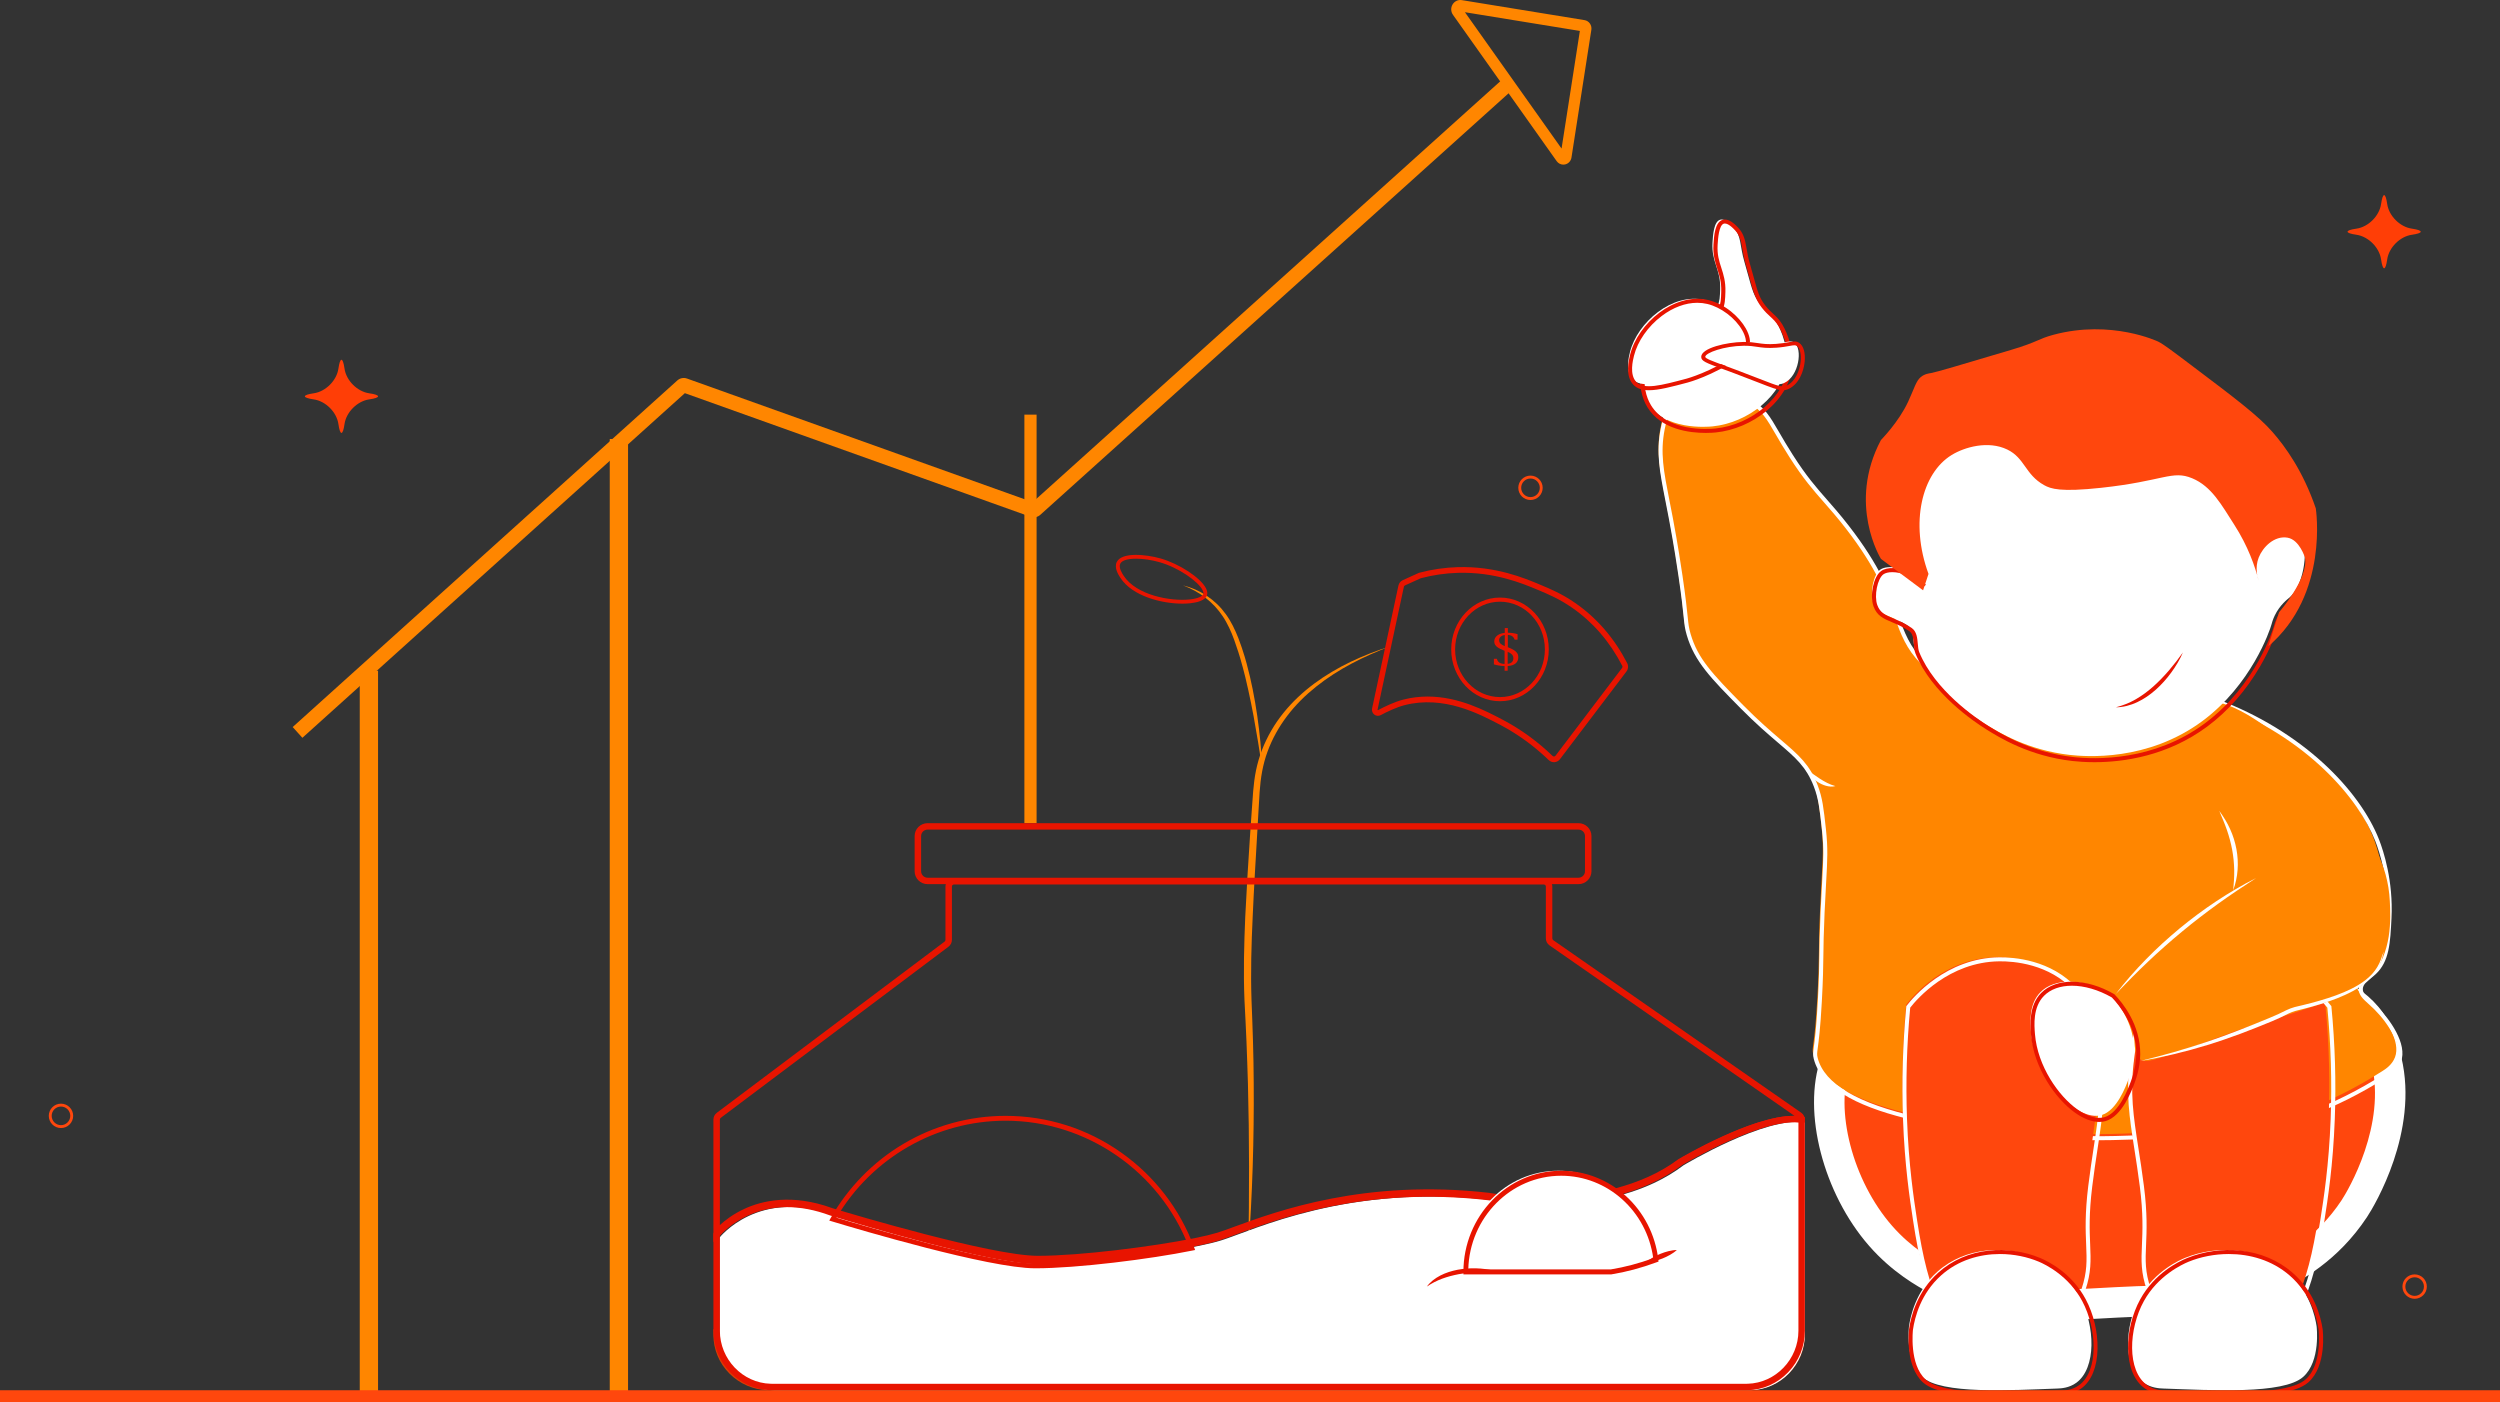 <svg width="410" height="230" viewBox="0 0 410 230" fill="none" xmlns="http://www.w3.org/2000/svg">
<rect x="0" y="0" width="410" height="230" fill="#333333" stroke="none"/>
<g clip-path="url(#clip0_767_2200)">
<path d="M256.386 27C255.96 27 255.553 26.793 255.295 26.429L238.286 2.429C237.929 1.926 237.904 1.259 238.222 0.73C238.54 0.2 239.133 -0.079 239.731 0.019L259.862 3.3C260.597 3.42 261.1 4.13 260.983 4.882L257.722 25.835C257.636 26.389 257.235 26.831 256.702 26.962C256.597 26.987 256.491 27 256.386 27H256.386ZM255.913 25.538L255.913 25.54L255.913 25.538ZM240.247 2.002L256.096 24.365L259.098 5.074L240.247 2.002V2.002Z" fill="#FF8600"/>
<path d="M49.591 121L48 119.234L111.077 62.396C111.51 62.006 112.121 61.885 112.671 62.082L169.364 82.353L246.41 13L248 14.767L170.602 84.436C170.168 84.827 169.558 84.947 169.009 84.751L112.316 64.479L49.591 121Z" fill="#FF8600"/>
<path d="M170 68H168V135H170V68Z" fill="#FF8600"/>
<path d="M103 72H100V230H103V72Z" fill="#FF8600"/>
<path d="M62 110H59V230H62V110Z" fill="#FF8600"/>
<path d="M228 106C226.913 106.406 225.836 106.839 224.78 107.314C223.722 107.783 222.68 108.286 221.662 108.829C219.627 109.914 217.676 111.15 215.888 112.578C214.097 114 212.462 115.607 211.099 117.411C209.735 119.212 208.625 121.193 207.864 123.296C207.48 124.346 207.194 125.427 206.989 126.523C206.786 127.62 206.66 128.733 206.582 129.86C206.502 130.985 206.446 132.129 206.378 133.266L206.183 136.68C205.918 141.232 205.638 145.781 205.442 150.33C205.226 154.877 205.096 159.423 205.246 163.958L205.377 167.371C205.42 168.512 205.457 169.653 205.491 170.794C205.52 171.935 205.553 173.076 205.571 174.217C205.591 175.358 205.599 176.5 205.61 177.641C205.678 186.771 205.389 195.9 204.729 205C204.882 195.879 204.905 186.763 204.659 177.657C204.624 176.519 204.593 175.38 204.548 174.243L204.423 170.83C204.375 169.692 204.324 168.555 204.267 167.418L204.092 163.998C203.906 159.417 204.028 154.839 204.225 150.277C204.334 147.996 204.46 145.717 204.598 143.44C204.738 141.163 204.876 138.886 205.034 136.611L205.271 133.199C205.354 132.06 205.424 130.928 205.519 129.78C205.615 128.633 205.754 127.477 205.988 126.335C206.227 125.194 206.55 124.066 206.973 122.978C207.818 120.801 209.003 118.757 210.467 116.938C211.929 115.115 213.651 113.512 215.52 112.12C217.395 110.734 219.409 109.543 221.507 108.537C222.557 108.034 223.625 107.572 224.708 107.149C225.792 106.728 226.892 106.35 228 106.001L228 106Z" fill="#FF8600"/>
<path d="M207 126C206.568 123.132 206.108 120.277 205.586 117.437C205.308 116.021 205.046 114.602 204.724 113.198C204.571 112.494 204.404 111.794 204.24 111.093L203.973 110.048L203.839 109.526L203.692 109.008C203.331 107.616 202.876 106.257 202.397 104.911C202.15 104.242 201.887 103.581 201.581 102.944C201.428 102.625 201.267 102.312 201.095 102.004C201.012 101.849 200.92 101.7 200.832 101.547C200.739 101.399 200.649 101.247 200.551 101.102C199.778 99.931 198.811 98.891 197.696 98.034C196.587 97.169 195.329 96.499 194 96C195.38 96.329 196.711 96.913 197.915 97.714C198.515 98.118 199.083 98.576 199.611 99.079C200.139 99.585 200.614 100.148 201.046 100.743C201.915 101.934 202.544 103.282 203.083 104.636C203.216 104.976 203.333 105.322 203.458 105.664L203.642 106.179C203.701 106.352 203.754 106.526 203.81 106.7L204.14 107.741L204.439 108.792C205.211 111.601 205.757 114.461 206.181 117.334C206.594 120.208 206.888 123.1 207 126L207 126Z" fill="#FF8600"/>
<path d="M193.926 99C190.559 99 185.727 97.8 183.745 94.768C183.452 94.321 182.676 93.134 183.149 92.171C183.968 90.501 187.967 90.92 190.295 91.576C193.4 92.451 196.9 94.745 197.783 96.486C198.009 96.931 198.059 97.328 197.93 97.666L197.632 97.554L197.93 97.666C197.61 98.509 196.261 98.822 195.187 98.937C194.8 98.978 194.376 99 193.926 99ZM186.313 91.626C185.022 91.626 184.002 91.876 183.722 92.448C183.407 93.09 184.064 94.094 184.279 94.424C186.382 97.639 191.99 98.642 195.119 98.308C196.568 98.154 197.213 97.76 197.334 97.443C197.412 97.237 197.312 96.963 197.214 96.77C196.49 95.345 193.303 93.082 190.121 92.185C188.86 91.829 187.476 91.626 186.313 91.626L186.313 91.626Z" fill="#E81400"/>
<path d="M246 115C241.589 115 238 111.187 238 106.5C238 101.813 241.589 98 246 98C250.411 98 254 101.813 254 106.5C254 111.187 250.411 115 246 115ZM246 98.678C241.941 98.678 238.639 102.187 238.639 106.5C238.639 110.813 241.941 114.322 246 114.322C250.059 114.322 253.361 110.813 253.361 106.5C253.361 102.187 250.059 98.678 246 98.678Z" fill="#E81400"/>
<path d="M254.849 125C254.531 125 254.223 124.876 253.991 124.652C251.591 122.337 248.927 120.401 246.073 118.897C242.585 117.059 236.746 113.982 230.319 115.654C228.987 116 227.472 116.731 226.436 117.283C226.094 117.465 225.692 117.43 225.386 117.191C225.08 116.953 224.941 116.566 225.023 116.182C226.068 111.315 228.458 100.165 229.342 96.036C229.426 95.644 229.691 95.313 230.05 95.15L232.716 93.941L232.752 93.932C234.823 93.383 236.947 93.073 239.063 93.012C245.291 92.829 250.017 94.811 252.555 95.875C254.316 96.613 256.137 97.376 258.292 98.862C261.859 101.32 264.741 104.649 266.859 108.757C267.084 109.193 267.037 109.728 266.74 110.12L255.83 124.509C255.616 124.791 255.293 124.969 254.944 124.996C254.912 124.999 254.88 125 254.849 125L254.849 125ZM234.135 114.235C239.223 114.235 243.626 116.556 246.493 118.066C249.424 119.611 252.158 121.598 254.62 123.972C254.689 124.039 254.777 124.071 254.874 124.064C254.927 124.06 255.029 124.038 255.105 123.937L266.016 109.548C266.094 109.445 266.107 109.305 266.048 109.192C264.002 105.222 261.22 102.007 257.779 99.636C255.702 98.204 253.925 97.459 252.207 96.739C249.732 95.702 245.125 93.771 239.089 93.946C237.054 94.005 235.012 94.301 233.019 94.826L230.422 96.004C230.328 96.047 230.259 96.133 230.237 96.236C229.352 100.365 226.962 111.514 225.918 116.382C225.915 116.393 225.909 116.423 225.942 116.449C225.974 116.474 226.001 116.46 226.012 116.454C227.091 115.879 228.676 115.116 230.093 114.748C231.476 114.388 232.828 114.235 234.135 114.235L234.135 114.235Z" fill="#E81400"/>
<path d="M247.286 103.769C247.851 103.771 248.382 103.85 248.879 104.005V104.903H248.4C248.312 104.651 248.178 104.462 247.998 104.336C247.817 104.21 247.58 104.142 247.286 104.134V106.132C247.738 106.318 248.077 106.484 248.303 106.631C248.529 106.778 248.701 106.941 248.821 107.121C248.94 107.301 249 107.513 249 107.757C249 108.208 248.853 108.556 248.559 108.802C248.266 109.047 247.831 109.189 247.257 109.227V110H246.753V109.236C246.466 109.23 246.16 109.201 245.835 109.148C245.511 109.096 245.232 109.032 245 108.957V108.043H245.484C245.562 108.329 245.7 108.537 245.898 108.669C246.097 108.8 246.381 108.871 246.753 108.882V106.731L246.632 106.681C246.209 106.506 245.896 106.353 245.692 106.222C245.489 106.09 245.332 105.942 245.222 105.779C245.113 105.616 245.058 105.425 245.058 105.206C245.058 104.995 245.103 104.807 245.193 104.641C245.284 104.475 245.407 104.332 245.564 104.213C245.72 104.094 245.903 103.999 246.113 103.928C246.323 103.858 246.546 103.813 246.782 103.793V103H247.285V103.768L247.286 103.769ZM246.782 105.966V104.147C246.504 104.177 246.281 104.268 246.111 104.419C245.942 104.57 245.857 104.757 245.857 104.982C245.857 105.206 245.929 105.392 246.073 105.54C246.216 105.689 246.453 105.831 246.782 105.966ZM247.257 106.893V108.87C247.557 108.843 247.788 108.749 247.949 108.59C248.111 108.431 248.191 108.217 248.191 107.948C248.191 107.71 248.117 107.509 247.969 107.346C247.82 107.182 247.583 107.031 247.257 106.893V106.893Z" fill="#E81400"/>
<path d="M125.975 228C123.581 227.94 121.333 226.974 119.643 225.279C117.939 223.57 117 221.317 117 218.935V218H118.015C118.015 222.792 121.597 226.79 126 226.912L125.975 228H125.975Z" fill="#D93D03"/>
<path d="M170.272 207C170.235 207 170.2 207 170.163 207C162.558 206.982 140.977 200.583 136.728 199.3C136.346 199.185 136.139 199.122 136.139 199.122L136.112 199.113C131.154 197.305 126.594 197.33 122.558 199.186C119.542 200.574 117.961 202.525 117.945 202.545L117.001 203.727L117 183.611C117 183.175 117.209 182.757 117.559 182.495L154.915 154.422C155.003 154.357 155.055 154.251 155.055 154.14V145.397C155.055 144.627 155.686 144 156.463 144H253.171C253.948 144 254.579 144.627 254.579 145.397V153.898C254.579 154.013 254.635 154.12 254.729 154.185L295.399 182.485C295.776 182.747 296 183.176 296 183.631V184.257L295.378 184.146C289.41 183.09 276.518 190.584 275.879 190.959C269.4 195.79 261.101 197.084 255.277 197.317C249.191 197.562 244.454 196.729 244.103 196.666C224.058 194.373 209.706 199.633 202.809 202.162C201.619 202.598 200.679 202.942 199.927 203.172C198.995 203.456 197.714 203.763 196.118 204.086C189.134 205.499 177.12 207 170.272 207L170.272 207ZM136.465 198.126C136.516 198.141 136.714 198.201 137.037 198.298C139.626 199.08 162.552 205.935 170.165 205.953C170.201 205.953 170.238 205.953 170.274 205.953C177.056 205.953 188.973 204.462 195.906 203.06C197.468 202.744 198.716 202.444 199.615 202.171C200.339 201.95 201.267 201.61 202.441 201.179C209.418 198.622 223.935 193.301 244.242 195.627L244.281 195.633C244.328 195.642 249.08 196.52 255.26 196.27C260.932 196.039 269.007 194.783 275.264 190.106L275.311 190.074C275.832 189.765 287.334 183 294.143 183C294.197 183 294.249 183 294.302 183.001L254.121 155.042C253.746 154.782 253.521 154.354 253.521 153.897V145.397C253.521 145.203 253.364 145.046 253.171 145.046H156.463C156.27 145.046 156.113 145.203 156.113 145.397V154.139C156.113 154.577 155.905 154.994 155.555 155.256L118.199 183.328C118.11 183.395 118.059 183.498 118.059 183.61V200.914C118.871 200.165 120.206 199.121 122.061 198.26C125.024 196.884 129.927 195.745 136.465 198.125V198.126Z" fill="#E81400"/>
<path d="M287.025 228L287 226.912C291.403 226.791 294.985 222.792 294.985 218H296V218.935C296 221.317 295.061 223.57 293.357 225.279C291.667 226.974 289.419 227.94 287.025 228Z" fill="#D93D03"/>
<path d="M296 184.11V218.763C296 223.764 292.041 227.87 287.152 227.997C287.074 227.999 286.997 228 286.919 228H127.081C127.003 228 126.925 227.999 126.848 227.997C121.959 227.87 118 223.764 118 218.763V202.971C118 202.971 124.431 194.755 136.772 199.319C136.772 199.319 136.979 199.383 137.36 199.5C141.223 200.683 163.096 207.271 170.652 207.288C177.454 207.305 189.53 205.775 196.509 204.343C198.047 204.027 199.337 203.716 200.269 203.428C205.43 201.83 221.135 194.071 244.694 196.809C244.694 196.809 263.765 200.461 276.106 191.103C276.106 191.103 289.642 182.969 296 184.11H296Z" fill="white"/>
<path d="M286.393 228H126.607C126.526 228 126.445 227.999 126.364 227.997C123.854 227.932 121.502 226.885 119.738 225.049C117.972 223.212 117 220.796 117 218.245V202.291L117.113 202.147C117.182 202.059 118.835 199.979 122.061 198.462C125.024 197.068 129.927 195.913 136.465 198.325C136.515 198.341 136.713 198.402 137.037 198.501C139.626 199.293 162.552 206.238 170.165 206.256C170.201 206.256 170.238 206.256 170.274 206.256C177.056 206.256 188.973 204.746 195.906 203.325C197.468 203.005 198.716 202.701 199.615 202.424C200.339 202.2 201.267 201.856 202.441 201.42C209.418 198.828 223.935 193.437 244.242 195.794L244.281 195.8C244.328 195.809 249.08 196.699 255.26 196.445C260.932 196.212 269.007 194.939 275.264 190.199L275.311 190.167C275.871 189.832 289.086 181.956 295.564 183.117L296 183.195V218.245C296 220.796 295.028 223.212 293.262 225.049C291.498 226.885 289.146 227.932 286.64 227.997C286.555 227.998 286.474 228 286.393 228L286.393 228ZM118.059 202.669V218.245C118.059 222.919 121.795 226.817 126.388 226.936C126.459 226.938 126.533 226.939 126.607 226.939H286.393C286.467 226.939 286.541 226.938 286.615 226.936C291.205 226.818 294.941 222.919 294.941 218.245V184.099C288.806 183.45 276.503 190.692 275.878 191.063C269.4 195.959 261.101 197.269 255.277 197.506C249.191 197.754 244.454 196.91 244.103 196.846C224.057 194.522 209.706 199.852 202.809 202.414C201.619 202.856 200.679 203.205 199.927 203.438C198.995 203.725 197.714 204.037 196.118 204.364C189.134 205.795 177.12 207.317 170.272 207.317C170.235 207.317 170.199 207.317 170.162 207.317C162.558 207.299 140.977 200.815 136.728 199.515C136.346 199.399 136.139 199.335 136.139 199.335L136.112 199.326C131.154 197.494 126.593 197.519 122.558 199.4C119.997 200.594 118.47 202.2 118.058 202.669L118.059 202.669Z" fill="#E81400"/>
<path d="M258.873 145H152.127C150.954 145 150 144.053 150 142.889V137.111C150 135.947 150.954 135 152.127 135H258.873C260.046 135 261 135.947 261 137.111V142.889C261 144.053 260.046 145 258.873 145ZM152.127 136.055C151.54 136.055 151.063 136.529 151.063 137.111V142.889C151.063 143.471 151.54 143.945 152.127 143.945H258.873C259.46 143.945 259.937 143.471 259.937 142.889V137.111C259.937 136.529 259.46 136.055 258.873 136.055H152.127Z" fill="#E81400"/>
<path d="M169.837 208C169.801 208 169.765 208 169.729 208C162.176 207.982 140.704 201.597 136.476 200.318L136 200.174L136.247 199.74C139.086 194.746 143.188 190.555 148.11 187.62C153.18 184.598 158.991 183 164.917 183C171.774 183 178.349 185.095 183.931 189.059C189.389 192.935 193.507 198.296 195.838 204.564L196 205.001L195.546 205.093C188.598 206.502 176.648 208 169.837 208L169.837 208ZM137.184 199.701C142.33 201.249 162.537 207.188 169.731 207.205C169.766 207.205 169.802 207.205 169.838 207.205C176.454 207.205 187.964 205.779 194.931 204.405C190.133 192.057 178.132 183.795 164.917 183.795C153.552 183.795 142.972 189.877 137.184 199.701V199.701Z" fill="#E81400"/>
<path d="M271 206.053C268.336 207.032 265.902 207.648 263.694 208H240C240 199.163 246.965 192 255.558 192C263.509 192 270.066 198.134 271 206.053Z" fill="white"/>
<path d="M264.252 209H240V208.589C240 199.442 247.196 192 256.04 192C264.143 192 270.988 198.264 271.962 206.571L272 206.896L271.701 207.007C269.171 207.943 266.674 208.612 264.282 208.995L264.252 209H264.252ZM240.799 208.179H264.191C266.429 207.818 268.763 207.201 271.132 206.344C270.068 198.612 263.636 192.822 256.04 192.822C247.766 192.822 241.011 199.674 240.799 208.179V208.179Z" fill="#E81400"/>
<path d="M245 208.415C244.009 208.454 243.039 208.506 242.078 208.589C241.116 208.671 240.167 208.792 239.234 208.966C238.768 209.054 238.308 209.159 237.852 209.278C237.398 209.401 236.952 209.545 236.51 209.705C236.072 209.87 235.645 210.061 235.224 210.272C234.803 210.485 234.407 210.737 234 211C234.275 210.622 234.616 210.283 234.99 209.974C235.371 209.674 235.787 209.407 236.228 209.178C236.671 208.953 237.135 208.765 237.61 208.606C238.087 208.453 238.575 208.331 239.068 208.236C240.055 208.053 241.06 207.979 242.057 208.005C243.052 208.036 244.048 208.147 245 208.415H245Z" fill="#E81400"/>
<path d="M270 207C270.353 206.672 270.736 206.422 271.129 206.195C271.523 205.971 271.929 205.778 272.346 205.611C272.762 205.443 273.19 205.304 273.629 205.194C274.069 205.087 274.519 205.004 275 205C274.648 205.329 274.264 205.58 273.871 205.806C273.477 206.03 273.071 206.223 272.654 206.389C272.237 206.555 271.81 206.695 271.371 206.805C270.93 206.911 270.48 206.994 270 207V207Z" fill="#E81400"/>
<path d="M301.041 174.188C298.17 182.169 301.432 194.698 308.421 202.683C311.942 206.705 315.729 208.799 317.59 209.807C326.558 214.662 334.996 214.287 347.11 213.591C357.791 212.977 364.413 213.928 372.305 209.807C375.671 208.049 381.467 205.218 386.096 198.231C387.307 196.403 394.035 185.027 391.389 173.965C391.389 173.965 390.623 170.765 389.152 168.177C379.902 151.899 309.712 150.089 301.041 174.188V174.188Z" fill="#FF470D"/>
<path fill-rule="evenodd" clip-rule="evenodd" d="M384.276 160.586C387.307 162.262 389.853 164.351 391.326 166.942L389.152 168.177L391.326 166.942C392.174 168.434 392.793 170.051 393.193 171.25C393.397 171.859 393.55 172.381 393.654 172.754C393.707 172.942 393.746 173.093 393.774 173.2C393.788 173.253 393.799 173.296 393.806 173.327L393.815 173.364L393.818 173.376L393.819 173.38L393.82 173.382L393.82 173.383C393.82 173.383 393.82 173.383 391.389 173.965L393.82 173.383C395.295 179.55 394.138 185.674 392.558 190.36C390.971 195.064 388.877 198.56 388.18 199.611C383.369 206.875 377.352 210.001 373.887 211.802C373.741 211.878 373.599 211.951 373.463 212.023C369.149 214.276 365.18 215.13 360.975 215.505C358.901 215.689 356.753 215.758 354.511 215.82C354.278 215.826 354.044 215.832 353.808 215.839C351.759 215.894 349.607 215.952 347.253 216.087C335.226 216.778 326.081 217.247 316.4 212.005L317.547 209.887L316.4 212.005C314.469 210.96 310.361 208.695 306.54 204.329L308.421 202.683L306.54 204.329C302.763 200.014 300.031 194.526 298.614 189.062C297.205 183.631 297.028 177.957 298.689 173.341L303.541 159.854V166.009C306.864 162.777 311.336 160.3 316.292 158.451C324.572 155.36 334.74 153.809 344.813 153.542C354.896 153.275 365.047 154.289 373.331 156.44C377.471 157.516 381.217 158.894 384.276 160.586ZM303.382 175.066C302.183 178.429 302.206 182.996 303.454 187.806C304.697 192.598 307.091 197.367 310.303 201.036C313.523 204.715 316.989 206.638 318.781 207.608C327.036 212.078 334.766 211.796 346.966 211.095C349.401 210.955 351.629 210.895 353.672 210.841C353.909 210.834 354.143 210.828 354.374 210.821C356.625 210.76 358.629 210.694 360.532 210.524C364.281 210.19 367.57 209.46 371.148 207.591C371.269 207.527 371.393 207.463 371.52 207.397C374.88 205.648 379.922 203.024 384.012 196.85L386.096 198.231L384.012 196.85C384.526 196.074 386.401 192.968 387.82 188.762C389.244 184.538 390.128 179.443 388.958 174.549L388.958 174.548C388.957 174.548 388.957 174.548 388.957 174.547L388.957 174.547L388.957 174.547L388.953 174.53C388.949 174.513 388.942 174.484 388.932 174.445C388.912 174.367 388.88 174.248 388.838 174.095C388.752 173.788 388.623 173.348 388.451 172.834C388.101 171.785 387.601 170.508 386.979 169.412C386.139 167.934 384.468 166.406 381.856 164.961C379.272 163.532 375.949 162.287 372.074 161.28C364.324 159.267 354.651 158.283 344.946 158.54C335.232 158.798 325.648 160.295 318.04 163.135C310.344 166.007 305.188 170.046 303.394 175.034L303.382 175.066Z" fill="white"/>
<path d="M314.816 108.178C309.566 102.836 311.839 98.022 302.52 86.025C298.857 81.31 296.964 80.068 293.36 74.435C290.064 69.285 289.612 67.143 286.657 65.52C282.52 63.248 276.014 63.388 273.476 66.858C273.262 67.15 272.779 67.851 272.359 69.978C271.449 74.584 272.408 77.831 273.699 84.688C274.523 89.057 275.05 92.607 275.263 94.048C276.353 101.426 276.005 101.584 276.604 103.632C277.822 107.795 280.337 110.401 285.317 115.444C292.245 122.459 295.389 123.193 297.381 128.371C298.164 130.404 298.35 132.103 298.722 135.502C299.189 139.775 298.832 141.542 298.498 149.098C298.173 156.468 298.433 156.593 298.051 163.585C297.594 171.968 297.054 171.661 297.381 172.945C299.959 183.073 325.47 184.926 338.489 185.872C338.489 185.872 353.031 186.928 374.682 182.975C374.682 182.975 381.063 181.809 390.768 175.62C391.298 175.281 392.306 174.616 392.779 173.391C393.778 170.8 391.198 166.918 388.981 164.699C387.619 163.336 386.493 162.724 386.523 161.579C386.554 160.411 387.806 159.802 388.757 158.904C390.868 156.912 391.012 154.039 391.215 149.989C391.512 144.057 389.96 139.225 389.204 137.286C386.164 129.483 377.071 119.828 363.065 114.552C339.002 105.489 325.091 118.634 314.816 108.178V108.178Z" fill="#FF8600"/>
<path d="M343.91 187C340.775 187 339.029 186.881 338.979 186.877C332.523 186.408 322.768 185.699 314.394 183.841C309.779 182.817 306.052 181.542 303.318 180.05C300.057 178.272 298.086 176.124 297.461 173.665C297.293 173.008 297.336 172.692 297.462 171.756C297.607 170.683 297.877 168.684 298.123 164.179C298.325 160.478 298.348 158.669 298.372 156.753C298.394 154.978 298.417 153.142 298.571 149.654C298.66 147.634 298.753 145.993 298.827 144.674C299.04 140.906 299.138 139.186 298.797 136.069C298.427 132.692 298.242 130.998 297.472 128.999C296.223 125.752 294.488 124.27 291.614 121.814C289.984 120.422 287.956 118.689 285.448 116.149C280.58 111.219 277.898 108.504 276.628 104.163C276.309 103.071 276.248 102.476 276.116 101.171C275.99 99.936 275.8 98.069 275.275 94.508C275.076 93.165 274.549 89.596 273.708 85.133C273.514 84.104 273.331 83.171 273.154 82.27C272.17 77.267 271.576 74.248 272.365 70.257C272.811 67.996 273.342 67.27 273.542 66.997C276.209 63.351 282.946 63.232 287.187 65.561C289.395 66.775 290.25 68.248 291.8 70.923C292.41 71.974 293.1 73.165 294.027 74.613C296.276 78.129 297.828 79.895 299.624 81.941C300.702 83.168 301.816 84.436 303.195 86.212C308.369 92.873 309.997 97.327 311.305 100.906C312.354 103.775 313.182 106.041 315.5 108.4C320.528 113.517 326.553 112.86 334.18 112.029C341.94 111.184 351.597 110.131 363.764 114.715C370.303 117.178 376.298 120.814 381.101 125.23C385.329 129.116 388.548 133.546 390.168 137.702C390.882 139.538 392.512 144.467 392.206 150.579C392 154.687 391.851 157.654 389.639 159.742C389.384 159.982 389.113 160.199 388.851 160.41C388.137 160.982 387.52 161.476 387.501 162.194C387.483 162.898 388.036 163.395 388.874 164.149C389.174 164.42 389.515 164.727 389.87 165.081C391.847 167.061 394.89 171.198 393.753 174.15C393.228 175.509 392.091 176.234 391.606 176.544C381.931 182.715 375.421 183.955 375.357 183.967C361.19 186.554 349.963 187 343.91 187V187ZM280.774 64.656C280.461 64.656 280.15 64.667 279.841 64.69C277.253 64.884 275.205 65.842 274.076 67.386C273.9 67.627 273.431 68.267 273.013 70.384C272.25 74.248 272.834 77.22 273.802 82.143C273.98 83.046 274.163 83.979 274.358 85.011C275.201 89.487 275.729 93.065 275.928 94.412C276.456 97.988 276.647 99.863 276.773 101.105C276.906 102.406 276.96 102.945 277.263 103.979C278.437 107.99 280.765 110.467 285.918 115.686C288.407 118.206 290.424 119.929 292.044 121.314C294.997 123.837 296.78 125.36 298.089 128.763C298.889 130.842 299.078 132.564 299.453 135.996C299.801 139.169 299.696 141.021 299.487 144.712C299.413 146.028 299.32 147.667 299.231 149.683C299.078 153.16 299.055 154.991 299.032 156.762C299.008 158.684 298.985 160.5 298.783 164.215C298.536 168.746 298.263 170.762 298.117 171.845C297.994 172.753 297.965 172.969 298.101 173.503C299.183 177.756 304.713 181.017 314.537 183.197C322.864 185.045 332.591 185.752 339.027 186.219C339.173 186.23 353.823 187.229 375.238 183.318C375.301 183.307 381.697 182.082 391.25 175.989C391.717 175.691 392.69 175.07 393.136 173.913C394.02 171.619 391.82 167.968 389.402 165.547C389.059 165.205 388.726 164.904 388.431 164.639C387.528 163.826 386.814 163.184 386.841 162.176C386.868 161.153 387.666 160.514 388.437 159.896C388.689 159.694 388.95 159.485 389.184 159.263C391.204 157.357 391.347 154.5 391.546 150.547C391.846 144.561 390.251 139.737 389.551 137.941C386.855 131.017 378.422 120.941 363.531 115.332C351.511 110.804 341.941 111.847 334.252 112.685C326.446 113.535 320.28 114.207 315.028 108.862C312.61 106.401 311.76 104.076 310.684 101.132C309.392 97.596 307.783 93.195 302.672 86.615C301.305 84.855 300.198 83.595 299.127 82.375C297.313 80.31 295.746 78.526 293.47 74.968C292.535 73.507 291.841 72.31 291.228 71.254C289.737 68.681 288.915 67.264 286.868 66.139C285.139 65.189 282.918 64.656 280.774 64.656Z" fill="white"/>
<path d="M312.622 164.761C313.355 163.804 318.658 157.103 327.385 157.001C329.38 156.978 335.507 157.264 339.724 161.885C342.642 165.082 343.14 168.756 343.691 173.186C344.625 180.707 343.247 185.102 342.148 194.027C340.976 203.541 342.839 205.496 341.046 210.877C339.68 214.981 338.671 218.996 334.877 221.298C331.079 223.602 325.729 223.605 322.097 221.076C321.539 220.688 319.786 219.38 317.469 213.981C315.606 209.639 314.636 205.583 313.724 199.57C313.151 195.8 312.364 190.498 312.093 183.073C311.917 178.26 311.939 172.032 312.622 164.761L312.622 164.761Z" fill="#FF470D"/>
<path d="M329.099 224C326.661 224 324.251 223.336 322.346 222.018C320.781 220.934 319.169 218.487 317.554 214.745C315.765 210.598 314.733 206.65 313.745 200.176C313.199 196.596 312.373 191.187 312.093 183.553C311.869 177.449 312.049 171.241 312.629 165.1L312.638 165.006L312.696 164.931C313.7 163.624 319.155 157.102 327.873 157.001C330.294 156.975 336.36 157.406 340.59 162.017C343.66 165.363 344.157 169.345 344.683 173.561C345.391 179.225 344.804 183.099 343.991 188.462C343.718 190.258 343.409 192.295 343.125 194.594C342.573 199.05 342.691 201.86 342.787 204.117C342.898 206.758 342.978 208.666 341.997 211.598C341.873 211.968 341.752 212.336 341.632 212.703C340.389 216.498 339.215 220.082 335.619 222.252C333.684 223.42 331.379 224 329.099 224V224ZM313.274 165.257C312.704 171.338 312.528 177.485 312.75 183.529C313.029 191.125 313.85 196.512 314.394 200.076C315.373 206.489 316.393 210.394 318.157 214.484C319.233 216.978 320.898 220.216 322.719 221.477C326.204 223.889 331.486 223.978 335.28 221.689C338.667 219.645 339.804 216.173 341.008 212.497C341.129 212.13 341.25 211.76 341.374 211.389C342.317 208.572 342.239 206.715 342.13 204.145C342.034 201.863 341.915 199.023 342.473 194.513C342.759 192.205 343.068 190.164 343.341 188.363C344.146 183.053 344.728 179.216 344.032 173.642C343.497 169.355 343.034 165.653 340.106 162.461C336.055 158.045 330.204 157.628 327.881 157.658C319.62 157.754 314.383 163.838 313.274 165.257L313.274 165.257Z" fill="white"/>
<path d="M315.22 225.822C318.39 228.698 329.656 227.996 337.365 227.721C338.022 227.698 339.337 227.634 340.518 226.772C343.825 224.354 343.623 217.461 341.118 212.789C338.76 208.39 334.708 206.608 333.906 206.272C328.993 204.215 322.361 204.435 317.744 208.547C314.134 211.761 313.302 215.961 313.077 217.503C313.077 217.503 312.374 223.241 315.22 225.822V225.822Z" fill="white"/>
<path d="M327.895 229C322.432 229 317.391 228.556 315.355 226.703C312.387 224.001 313.055 218.223 313.085 217.978C313.395 215.836 314.434 211.79 317.911 208.683C320.146 206.685 322.997 205.445 326.154 205.099C328.993 204.787 331.993 205.219 334.603 206.316C336.093 206.943 339.803 208.855 342.058 213.079C343.343 215.484 344.05 218.442 343.997 221.194C343.941 224.174 343.003 226.481 341.357 227.688C340.058 228.642 338.607 228.693 337.987 228.715C337.35 228.738 336.689 228.764 336.01 228.79C333.411 228.891 330.601 229 327.895 229ZM327.988 205.66C324.647 205.66 321.143 206.661 318.343 209.164C315.019 212.135 314.024 216.015 313.727 218.063C313.721 218.112 313.071 223.748 315.792 226.225C318.639 228.818 328.664 228.429 335.985 228.144C336.664 228.118 337.326 228.092 337.964 228.07C338.524 228.05 339.835 228.003 340.973 227.168C344.212 224.791 343.915 217.93 341.486 213.383C339.268 209.228 335.464 207.379 334.351 206.912C332.493 206.131 330.279 205.66 327.988 205.66Z" fill="#E81400"/>
<path d="M381.359 164.761C380.603 163.804 375.133 157.103 366.134 157.001C364.077 156.978 357.758 157.264 353.41 161.885C350.401 165.082 349.886 168.756 349.319 173.186C348.355 180.707 349.776 185.102 350.91 194.027C352.118 203.541 350.198 205.496 352.046 210.877C353.455 214.981 354.495 218.996 358.408 221.298C362.325 223.602 367.842 223.605 371.588 221.076C372.163 220.688 373.97 219.38 376.36 213.981C378.281 209.639 379.281 205.583 380.223 199.57C380.813 195.8 381.625 190.498 381.904 183.073C382.086 178.26 382.063 172.032 381.359 164.761L381.359 164.761Z" fill="#FF470D"/>
<path d="M365.382 224C363.033 224 360.659 223.42 358.665 222.252C354.96 220.082 353.751 216.497 352.47 212.702C352.346 212.336 352.222 211.968 352.094 211.598C351.083 208.666 351.166 206.758 351.28 204.118C351.379 201.86 351.501 199.05 350.932 194.594C350.639 192.295 350.321 190.259 350.04 188.462C349.202 183.1 348.597 179.225 349.326 173.561C349.869 169.345 350.381 165.363 353.544 162.017C357.902 157.406 364.159 156.973 366.645 157.001C375.628 157.102 381.248 163.624 382.283 164.931L382.343 165.006L382.352 165.1C382.949 171.241 383.135 177.449 382.904 183.553C382.615 191.19 381.765 196.597 381.202 200.176C380.184 206.65 379.121 210.598 377.278 214.745C375.614 218.487 373.953 220.934 372.341 222.018C370.379 223.336 367.894 224 365.382 224V224ZM366.432 157.658C363.911 157.658 358.102 158.167 354.042 162.462C351.026 165.653 350.549 169.355 349.998 173.642C349.28 179.217 349.88 183.053 350.709 188.363C350.99 190.164 351.309 192.205 351.604 194.513C352.179 199.023 352.056 201.863 351.957 204.145C351.845 206.716 351.764 208.573 352.736 211.39C352.864 211.76 352.989 212.13 353.113 212.497C354.353 216.173 355.525 219.645 359.015 221.689C362.924 223.978 368.366 223.889 371.956 221.477C373.832 220.216 375.548 216.979 376.656 214.484C378.474 210.394 379.525 206.49 380.533 200.077C381.094 196.513 381.94 191.128 382.228 183.529C382.456 177.485 382.274 171.339 381.687 165.257C380.545 163.839 375.149 157.754 366.638 157.659C366.572 157.658 366.503 157.658 366.432 157.658H366.432Z" fill="white"/>
<path d="M377.706 225.822C374.43 228.698 362.789 227.996 354.823 227.721C354.144 227.698 352.785 227.634 351.565 226.772C348.147 224.354 348.357 217.461 350.945 212.789C353.381 208.39 357.569 206.608 358.397 206.272C363.474 204.215 370.327 204.435 375.098 208.547C378.828 211.761 379.688 215.961 379.921 217.503C379.921 217.503 380.647 223.241 377.706 225.822V225.822Z" fill="white"/>
<path d="M365.624 229C362.831 229 359.931 228.891 357.248 228.79C356.547 228.764 355.864 228.738 355.207 228.715C354.567 228.693 353.069 228.642 351.728 227.688C350.029 226.481 349.061 224.174 349.003 221.194C348.949 218.442 349.678 215.484 351.004 213.079C353.333 208.855 357.162 206.943 358.701 206.317C361.395 205.22 364.491 204.787 367.421 205.099C370.681 205.446 373.624 206.685 375.931 208.683C379.519 211.79 380.592 215.836 380.912 217.971C380.944 218.223 381.633 224 378.569 226.703C376.468 228.555 371.263 229 365.624 229L365.624 229ZM365.529 205.66C363.163 205.66 360.878 206.131 358.96 206.912C357.812 207.38 353.885 209.228 351.595 213.383C349.088 217.93 348.782 224.792 352.125 227.168C353.3 228.003 354.653 228.05 355.231 228.07C355.889 228.092 356.572 228.118 357.274 228.144C364.83 228.428 375.179 228.817 378.118 226.225C380.927 223.748 380.256 218.113 380.25 218.056C379.943 216.015 378.916 212.135 375.485 209.164C372.595 206.662 368.977 205.66 365.529 205.66L365.529 205.66Z" fill="#E81400"/>
<path d="M363.136 115.073C368.523 115.795 375.962 122.712 375.962 122.712C380.974 127.373 383.51 129.683 385.638 132.822C388.54 137.103 391.648 141.512 391.933 147.831C392.054 150.515 392.395 156.307 388.707 160.356C386.437 162.849 382.346 164.149 374.162 166.747C372.223 167.363 371.901 167.409 369.661 168.095C365.531 169.361 361.988 170.934 356.385 172.813C352.604 174.082 351.704 174.249 350.985 173.712C349.345 172.488 350.829 169.233 348.735 166.073C347.557 164.297 346.296 164.68 346.034 163.602C345.836 162.787 346.122 161.103 357.355 153.274C360.17 151.312 362.614 149.702 364.711 146.527C365.455 145.401 366.379 143.971 366.678 142.002C367.101 139.217 366.02 137.019 364.175 133.512C359.197 124.05 356.73 120.412 357.961 117.769C358.676 116.232 359.986 115.522 359.986 115.522C361.249 114.838 362.549 114.994 363.136 115.073L363.136 115.073Z" fill="#FF8600"/>
<path d="M351 174C354.664 173.114 358.287 172.088 361.851 170.888C362.296 170.737 362.741 170.585 363.184 170.428C363.629 170.276 364.071 170.115 364.514 169.958C365.397 169.637 366.278 169.307 367.155 168.967C368.91 168.292 370.652 167.581 372.393 166.856C372.829 166.679 373.251 166.497 373.673 166.297L374.948 165.68C375.382 165.476 375.841 165.287 376.32 165.16C376.566 165.097 376.785 165.047 377.016 164.992C377.244 164.939 377.473 164.888 377.7 164.831C379.524 164.393 381.329 163.878 383.088 163.243C383.966 162.921 384.829 162.561 385.663 162.144C386.495 161.724 387.299 161.246 388.025 160.664C388.749 160.083 389.398 159.398 389.876 158.593C390.117 158.193 390.318 157.766 390.476 157.322C390.561 157.101 390.613 156.874 390.696 156.646C390.736 156.533 390.778 156.419 390.84 156.314C390.871 156.26 390.914 156.217 390.939 156.166C390.966 156.114 390.983 156.057 391 156C390.99 156.059 390.98 156.118 390.959 156.175C390.938 156.234 390.899 156.281 390.878 156.334C390.831 156.44 390.804 156.556 390.778 156.67C390.755 156.786 390.73 156.902 390.699 157.018C390.672 157.135 390.64 157.251 390.605 157.365C390.468 157.825 390.288 158.275 390.061 158.7C389.605 159.552 388.966 160.298 388.241 160.929C387.511 161.557 386.702 162.078 385.865 162.539C385.025 162.993 384.153 163.38 383.27 163.73C382.386 164.081 381.488 164.39 380.583 164.668C379.677 164.948 378.765 165.205 377.849 165.439C377.62 165.5 377.391 165.556 377.161 165.612C376.934 165.668 376.694 165.724 376.484 165.78C376.053 165.897 375.637 166.069 375.219 166.268L373.95 166.892C373.521 167.098 373.077 167.292 372.641 167.472C370.897 168.19 369.144 168.896 367.374 169.559C365.6 170.211 363.816 170.836 362.008 171.385C358.397 172.499 354.719 173.387 351 174H351Z" fill="white"/>
<path d="M370 144C367.894 145.359 365.817 146.745 363.792 148.202C362.783 148.935 361.777 149.67 360.795 150.435C359.808 151.195 358.831 151.967 357.876 152.766C356.914 153.555 355.97 154.366 355.039 155.192C354.102 156.01 353.192 156.859 352.284 157.71C350.476 159.422 348.726 161.194 347 163C348.515 161.018 350.17 159.139 351.92 157.35C352.79 156.451 353.698 155.588 354.617 154.736C355.542 153.891 356.49 153.07 357.452 152.267C358.422 151.471 359.408 150.695 360.415 149.947C361.427 149.205 362.448 148.475 363.498 147.787C365.59 146.401 367.757 145.125 370 144Z" fill="white"/>
<path d="M364 133C364.053 133.131 364.147 133.244 364.227 133.363L364.473 133.72C364.637 133.958 364.79 134.204 364.942 134.45C365.237 134.947 365.51 135.457 365.744 135.983C366.223 137.032 366.563 138.137 366.775 139.261C366.878 139.825 366.944 140.393 366.98 140.963C367.01 141.533 367.007 142.104 366.964 142.673C366.878 143.809 366.645 144.934 366.24 146C366.357 144.876 366.429 143.766 366.411 142.66C366.392 142.107 366.366 141.556 366.31 141.008C366.251 140.46 366.179 139.913 366.077 139.371C365.875 138.285 365.589 137.214 365.227 136.157C365.043 135.63 364.845 135.105 364.628 134.584C364.524 134.322 364.41 134.062 364.299 133.801L364.132 133.407C364.106 133.341 364.079 133.275 364.054 133.207C364.032 133.14 364.001 133.072 364 133H364Z" fill="white"/>
<path d="M296 126C296.425 126.284 296.823 126.574 297.222 126.858C297.62 127.141 298.014 127.419 298.415 127.679C298.817 127.939 299.223 128.181 299.647 128.393C299.86 128.497 300.076 128.596 300.3 128.684C300.524 128.771 300.755 128.845 301 128.919C300.755 128.987 300.497 129.006 300.241 128.998C299.984 128.987 299.729 128.941 299.48 128.875C298.983 128.738 298.514 128.512 298.084 128.232C297.654 127.953 297.261 127.62 296.907 127.25C296.556 126.876 296.236 126.469 296 126Z" fill="white"/>
<path d="M315.209 95.61C312.958 92.937 309.587 92.551 308.352 93.427C307.256 94.204 306.632 97.147 307.234 98.817C308.065 101.122 310.219 100.791 312.971 102.714C314.068 103.481 313.64 105.415 314.077 106.488C316.219 111.751 321.506 116.211 325.505 118.699C327.801 120.127 332.586 123.033 339.44 123.805C342.089 124.104 352.215 124.902 361.19 118.255C369.186 112.333 372.243 103.484 372.545 102.344C372.579 102.216 372.722 101.641 373.061 100.938C373.889 99.219 375.141 98.277 375.494 97.978C377.667 96.141 378.568 91.001 377.632 87.84C376.409 83.71 371.7 81.772 369.08 80.735C329.724 65.162 325.99 64.564 321.302 67.192C315.655 70.359 310.166 77.342 310.316 85.249C310.418 90.572 313.731 93.692 315.209 95.61L315.209 95.61Z" fill="white"/>
<path d="M343.483 125C342.016 125 340.789 124.906 339.894 124.805C332.793 124.004 327.861 120.932 325.755 119.621C323.696 118.338 316.771 113.65 314.14 107.181C313.961 106.74 313.915 106.211 313.867 105.651C313.794 104.806 313.718 103.931 313.145 103.53C312.107 102.804 311.155 102.406 310.316 102.055C308.922 101.472 307.822 101.012 307.26 99.451C306.6 97.62 307.262 94.528 308.503 93.648C309.467 92.963 311.475 92.942 313.415 93.951C311.95 92.016 310.407 89.37 310.337 85.696C310.18 77.424 316.037 70.329 321.545 67.237C326.443 64.488 330.463 65.245 369.836 80.842C372.266 81.805 377.325 83.809 378.624 88.202C379.55 91.332 378.752 96.733 376.373 98.747C376.344 98.772 376.309 98.8 376.269 98.833C375.814 99.209 374.747 100.089 374.012 101.616C373.805 102.045 373.64 102.493 373.52 102.95L373.514 102.972C373.326 103.686 372.447 106.205 370.675 109.253C368.328 113.29 365.404 116.622 361.982 119.159C355.422 124.024 348.21 125 343.483 125L343.483 125ZM310.341 93.834C309.711 93.834 309.193 93.964 308.881 94.186C307.894 94.886 307.331 97.713 307.876 99.227C308.34 100.515 309.226 100.886 310.567 101.447C311.437 101.811 312.423 102.223 313.52 102.99C314.345 103.567 314.438 104.644 314.52 105.594C314.564 106.103 314.605 106.583 314.747 106.932C317.303 113.217 324.083 117.805 326.1 119.061C328.169 120.349 333.013 123.366 339.967 124.15C343.667 124.568 353.182 124.865 361.593 118.629C370.044 112.363 372.856 102.896 372.88 102.803L372.886 102.782C373.016 102.285 373.196 101.796 373.421 101.33C374.219 99.672 375.406 98.693 375.853 98.324C375.89 98.293 375.923 98.266 375.95 98.243C377.915 96.58 378.947 91.607 377.995 88.39C376.787 84.305 371.929 82.38 369.595 81.456C348.361 73.044 338.669 69.467 332.559 67.788C325.907 65.96 324.005 66.611 321.864 67.813C316.521 70.812 310.84 77.683 310.993 85.684C311.078 90.162 313.5 93.075 315.103 95.004C315.373 95.327 315.626 95.633 315.841 95.912L315.331 96.326C313.804 94.512 311.778 93.834 310.341 93.834H310.341Z" fill="#E81400"/>
<path d="M308.476 91.656C308.476 91.656 302.905 82.691 308.476 72.158C308.476 72.158 311.373 69.244 312.933 65.882C313.973 63.641 314.221 62.496 314.997 61.848C315.652 61.301 316.384 61.235 316.722 61.176C317.586 61.024 321.681 59.804 329.87 57.366C334.279 56.053 334.195 55.593 336.778 54.9C346.279 52.353 353.938 56.021 353.938 56.021C354.76 56.421 356.28 57.563 359.287 59.831C366.643 65.381 370.321 68.155 372.658 70.813C374.843 73.299 377.709 77.295 379.789 83.364C379.789 83.364 382.018 97.484 371.989 106L373.772 100.397C373.772 100.397 378.675 94.794 378.006 91.432C378.006 91.432 377.124 88.503 375.136 88.175C372.992 87.821 371.103 89.712 370.429 91.432C369.762 93.139 370.246 94.724 370.429 95.242C369.835 92.934 368.698 89.598 366.418 86.053C364.357 82.85 362.712 79.76 359.509 78.433C356.221 77.071 354.837 78.897 344.578 80.002C337.914 80.72 336.339 80.182 335.219 79.554C332.106 77.808 332.088 75.126 329.202 73.727C326.071 72.209 322.189 73.319 320.065 74.623C315.187 77.618 313.188 85.703 316.276 94.122L315.385 96.811L308.476 91.656L308.476 91.656Z" fill="#FF470D"/>
<path d="M358 107C357.496 108.182 356.828 109.274 356.084 110.297C355.341 111.323 354.495 112.264 353.565 113.098C352.631 113.927 351.604 114.645 350.492 115.161C349.94 115.427 349.361 115.62 348.778 115.774C348.191 115.916 347.594 115.993 347 116C347.578 115.84 348.144 115.676 348.69 115.448C348.828 115.397 348.962 115.332 349.097 115.274L349.3 115.186C349.366 115.154 349.432 115.119 349.498 115.086L349.894 114.888L350.281 114.672C350.791 114.369 351.293 114.054 351.771 113.695C352.249 113.339 352.717 112.964 353.166 112.562C354.065 111.758 354.91 110.877 355.712 109.945C356.511 109.008 357.274 108.029 358 107L358 107Z" fill="#E81400"/>
<path d="M270.108 65.992C272.922 70.62 279.999 70.013 280.85 69.928C286.728 69.341 292.464 64.786 292.964 59.432C293.276 56.081 291.478 53.059 291.364 52.871C290.477 51.42 289.713 51.222 288.621 49.81C287.338 48.151 287.236 46.886 286.107 43.031C285.264 40.152 285.639 38.735 284.278 37.236C284.022 36.954 282.965 35.789 282.107 36.033C281.061 36.331 280.924 38.547 280.85 39.751C280.649 42.998 282.208 44.106 282.107 47.405C282.069 48.641 282.046 49.395 281.65 50.247C279.925 53.957 274.37 52.56 271.136 56.042C268.82 58.536 268.25 62.936 270.108 65.992H270.108Z" fill="white"/>
<path d="M279.737 71C277.107 71 272.406 70.448 270.174 66.787C268.259 63.646 268.734 59.064 271.256 56.356C272.87 54.622 275.054 54.031 276.981 53.509C279.134 52.926 280.993 52.423 281.849 50.586C282.223 49.784 282.246 49.051 282.283 47.837C282.332 46.254 281.997 45.215 281.642 44.115C281.279 42.989 280.903 41.824 281.01 40.096C281.095 38.719 281.238 36.414 282.527 36.048C283.243 35.844 284.103 36.287 285.082 37.362C286.028 38.401 286.206 39.433 286.431 40.739C286.559 41.477 286.703 42.313 287.005 43.341C287.266 44.231 287.471 44.978 287.653 45.637C288.257 47.836 288.533 48.84 289.497 50.083C289.972 50.696 290.382 51.072 290.778 51.437C291.29 51.907 291.773 52.352 292.296 53.205C292.378 53.339 294.291 56.508 293.962 60.026C293.714 62.675 292.22 65.276 289.755 67.348C287.405 69.325 284.355 70.628 281.386 70.924C281.081 70.954 280.495 71 279.737 71L279.737 71ZM282.868 36.654C282.806 36.654 282.758 36.662 282.722 36.672C281.892 36.908 281.752 39.169 281.692 40.135C281.592 41.745 281.933 42.803 282.295 43.923C282.65 45.026 283.018 46.165 282.966 47.856C282.927 49.106 282.902 49.931 282.473 50.851C281.487 52.966 279.389 53.535 277.168 54.136C275.241 54.658 273.249 55.197 271.766 56.789C269.468 59.257 269.018 63.595 270.765 66.459C273.427 70.827 280.021 70.404 281.315 70.275C287.335 69.675 292.815 64.955 293.282 59.967C293.592 56.654 291.784 53.66 291.706 53.534C291.231 52.758 290.802 52.363 290.304 51.905C289.907 51.54 289.457 51.126 288.948 50.471C287.906 49.126 287.601 48.015 286.992 45.802C286.812 45.145 286.607 44.402 286.347 43.517C286.035 42.454 285.887 41.599 285.757 40.845C285.533 39.547 285.385 38.689 284.566 37.789C283.69 36.826 283.145 36.654 282.868 36.654V36.654Z" fill="#E81400"/>
<path d="M284.252 57.939C280.029 60.76 276.225 61.766 276.225 61.766C271.912 62.906 269.124 63.644 267.759 62.203C266.525 60.9 267.12 58.518 267.319 57.72C268.529 52.881 274.259 47.958 279.524 49.192C283.266 50.07 286.624 54.021 285.901 56.299C285.726 56.852 285.34 57.212 284.252 57.939Z" fill="white"/>
<path d="M270.421 64C269.33 64 268.479 63.739 267.861 63.083C266.481 61.617 267.123 59.033 267.333 58.185C268.609 53.049 274.612 47.898 280.152 49.206C282.958 49.868 285.262 52.01 286.3 53.839C286.952 54.987 287.154 56.048 286.883 56.907C286.663 57.605 286.169 58.026 285.073 58.762C280.778 61.65 276.965 62.685 276.804 62.728C274.146 63.435 272.024 64 270.421 64L270.421 64ZM278.35 49.659C276.424 49.659 274.403 50.402 272.516 51.826C270.263 53.527 268.566 55.963 267.974 58.344C267.785 59.106 267.209 61.426 268.342 62.63C269.596 63.962 272.396 63.217 276.634 62.089C276.673 62.079 280.507 61.036 284.705 58.214C285.774 57.495 286.107 57.172 286.253 56.709C286.465 56.039 286.277 55.136 285.727 54.166C284.582 52.15 282.227 50.374 280.001 49.849C279.463 49.722 278.91 49.659 278.35 49.659V49.659Z" fill="#E81400"/>
<path d="M292.6 62.814C291.389 63.368 290.547 62.719 284.155 60.4C280.159 58.951 278.982 58.658 279 58.087C279.031 57.113 282.505 56.112 285.471 56.075C287.649 56.048 288.167 56.559 290.735 56.377C292.999 56.217 293.632 55.747 294.245 56.176C295.675 57.175 295.046 61.693 292.6 62.814Z" fill="white"/>
<path d="M292.395 64C291.606 64 290.562 63.591 288.342 62.723C287.332 62.327 286.074 61.835 284.473 61.236C283.741 60.963 283.102 60.728 282.546 60.524C279.734 59.493 278.979 59.215 279 58.501C279.044 57.077 283.136 56.116 285.934 56.08C286.941 56.067 287.614 56.168 288.265 56.265C289.085 56.387 289.859 56.503 291.289 56.399C292.195 56.333 292.853 56.213 293.333 56.126C294.126 55.981 294.605 55.894 295.098 56.25C295.785 56.745 296.11 57.896 295.967 59.329C295.812 60.883 295.038 62.976 293.365 63.767C293.039 63.921 292.742 64 292.395 64ZM286.11 56.704C286.056 56.704 286 56.704 285.943 56.705C282.731 56.746 279.681 57.867 279.661 58.519C279.652 58.793 280.832 59.225 282.785 59.942C283.342 60.146 283.983 60.381 284.716 60.655C286.322 61.256 287.582 61.749 288.595 62.145C291.689 63.356 292.297 63.573 293.07 63.208C294.409 62.575 295.159 60.775 295.309 59.271C295.427 58.09 295.187 57.099 294.697 56.747C294.451 56.569 294.204 56.603 293.457 56.739C292.962 56.829 292.283 56.953 291.339 57.022C289.832 57.131 288.983 57.005 288.161 56.882C287.548 56.79 286.967 56.704 286.11 56.704V56.704Z" fill="#E81400"/>
<path d="M345.961 162.964C346.883 163.923 350.049 167.446 349.999 172.418C349.996 172.776 349.961 174.626 349.126 176.867C348.632 178.193 347.16 182.143 344.651 182.873C340.56 184.063 333.683 176.707 333.081 169.192C332.958 167.657 332.72 164.681 334.609 162.742C336.886 160.405 341.483 160.361 345.961 162.964L345.961 162.964Z" fill="white"/>
<path d="M344.281 184C343.098 184 341.742 183.495 340.361 182.526C337.072 180.215 333.515 175.058 333.082 169.673C332.959 168.136 332.701 164.938 334.735 162.859C337.223 160.318 342.148 160.389 346.713 163.03L346.753 163.053L346.785 163.086C348.068 164.415 351.048 168.032 350.999 172.925C350.993 173.603 350.89 175.412 350.087 177.558C349.577 178.922 348.023 183.073 345.304 183.86C344.982 183.954 344.639 184 344.281 184ZM339.792 161.658C337.92 161.658 336.294 162.212 335.202 163.329C333.381 165.189 333.613 168.071 333.737 169.619C334.154 174.798 337.573 179.756 340.736 181.978C342.369 183.125 343.928 183.566 345.124 183.219C347.526 182.524 348.992 178.608 349.473 177.322C350.239 175.276 350.336 173.561 350.343 172.918C350.388 168.315 347.591 164.882 346.348 163.586C344.118 162.304 341.812 161.658 339.792 161.658L339.792 161.658Z" fill="#E81400"/>
<path d="M396 213C394.897 213 394 212.103 394 211C394 209.897 394.897 209 396 209C397.103 209 398 209.897 398 211C398 212.103 397.103 213 396 213ZM396 209.475C395.159 209.475 394.475 210.159 394.475 211C394.475 211.841 395.159 212.525 396 212.525C396.841 212.525 397.525 211.841 397.525 211C397.525 210.159 396.841 209.475 396 209.475Z" fill="#FF470D"/>
<path d="M10 185C8.897 185 8 184.103 8 183C8 181.897 8.897 181 10 181C11.103 181 12 181.897 12 183C12 184.103 11.103 185 10 185ZM10 181.475C9.159 181.475 8.475 182.159 8.475 183C8.475 183.841 9.159 184.525 10 184.525C10.841 184.525 11.525 183.841 11.525 183C11.525 182.159 10.841 181.475 10 181.475Z" fill="#FF470D"/>
<path d="M251 82C249.897 82 249 81.103 249 80C249 78.897 249.897 78 251 78C252.103 78 253 78.897 253 80C253 81.103 252.103 82 251 82ZM251 78.475C250.159 78.475 249.475 79.159 249.475 80C249.475 80.841 250.159 81.525 251 81.525C251.841 81.525 252.525 80.841 252.525 80C252.525 79.159 251.841 78.475 251 78.475Z" fill="#FF470D"/>
<path d="M55.498 60.459C55.774 58.514 56.226 58.514 56.502 60.459C56.778 62.404 58.596 64.222 60.541 64.498C62.486 64.774 62.486 65.226 60.541 65.502C58.596 65.778 56.778 67.596 56.502 69.541C56.226 71.486 55.774 71.486 55.498 69.541C55.222 67.596 53.404 65.778 51.459 65.502C49.514 65.226 49.514 64.774 51.459 64.498C53.404 64.222 55.222 62.404 55.498 60.459Z" fill="#FF3E06"/>
<path d="M390.498 33.459C390.774 31.514 391.226 31.514 391.502 33.459C391.778 35.404 393.596 37.222 395.541 37.498C397.486 37.774 397.486 38.226 395.541 38.502C393.596 38.778 391.778 40.596 391.502 42.541C391.226 44.486 390.774 44.486 390.498 42.541C390.222 40.596 388.404 38.778 386.459 38.502C384.514 38.226 384.514 37.774 386.459 37.498C388.404 37.222 390.222 35.404 390.498 33.459Z" fill="#FF3E06"/>
<path d="M410 228H0V230H410V228Z" fill="#FF470D"/>
</g>
<defs>
<clipPath id="clip0_767_2200">
<rect width="410" height="230" fill="white"/>
</clipPath>
</defs>
</svg>
